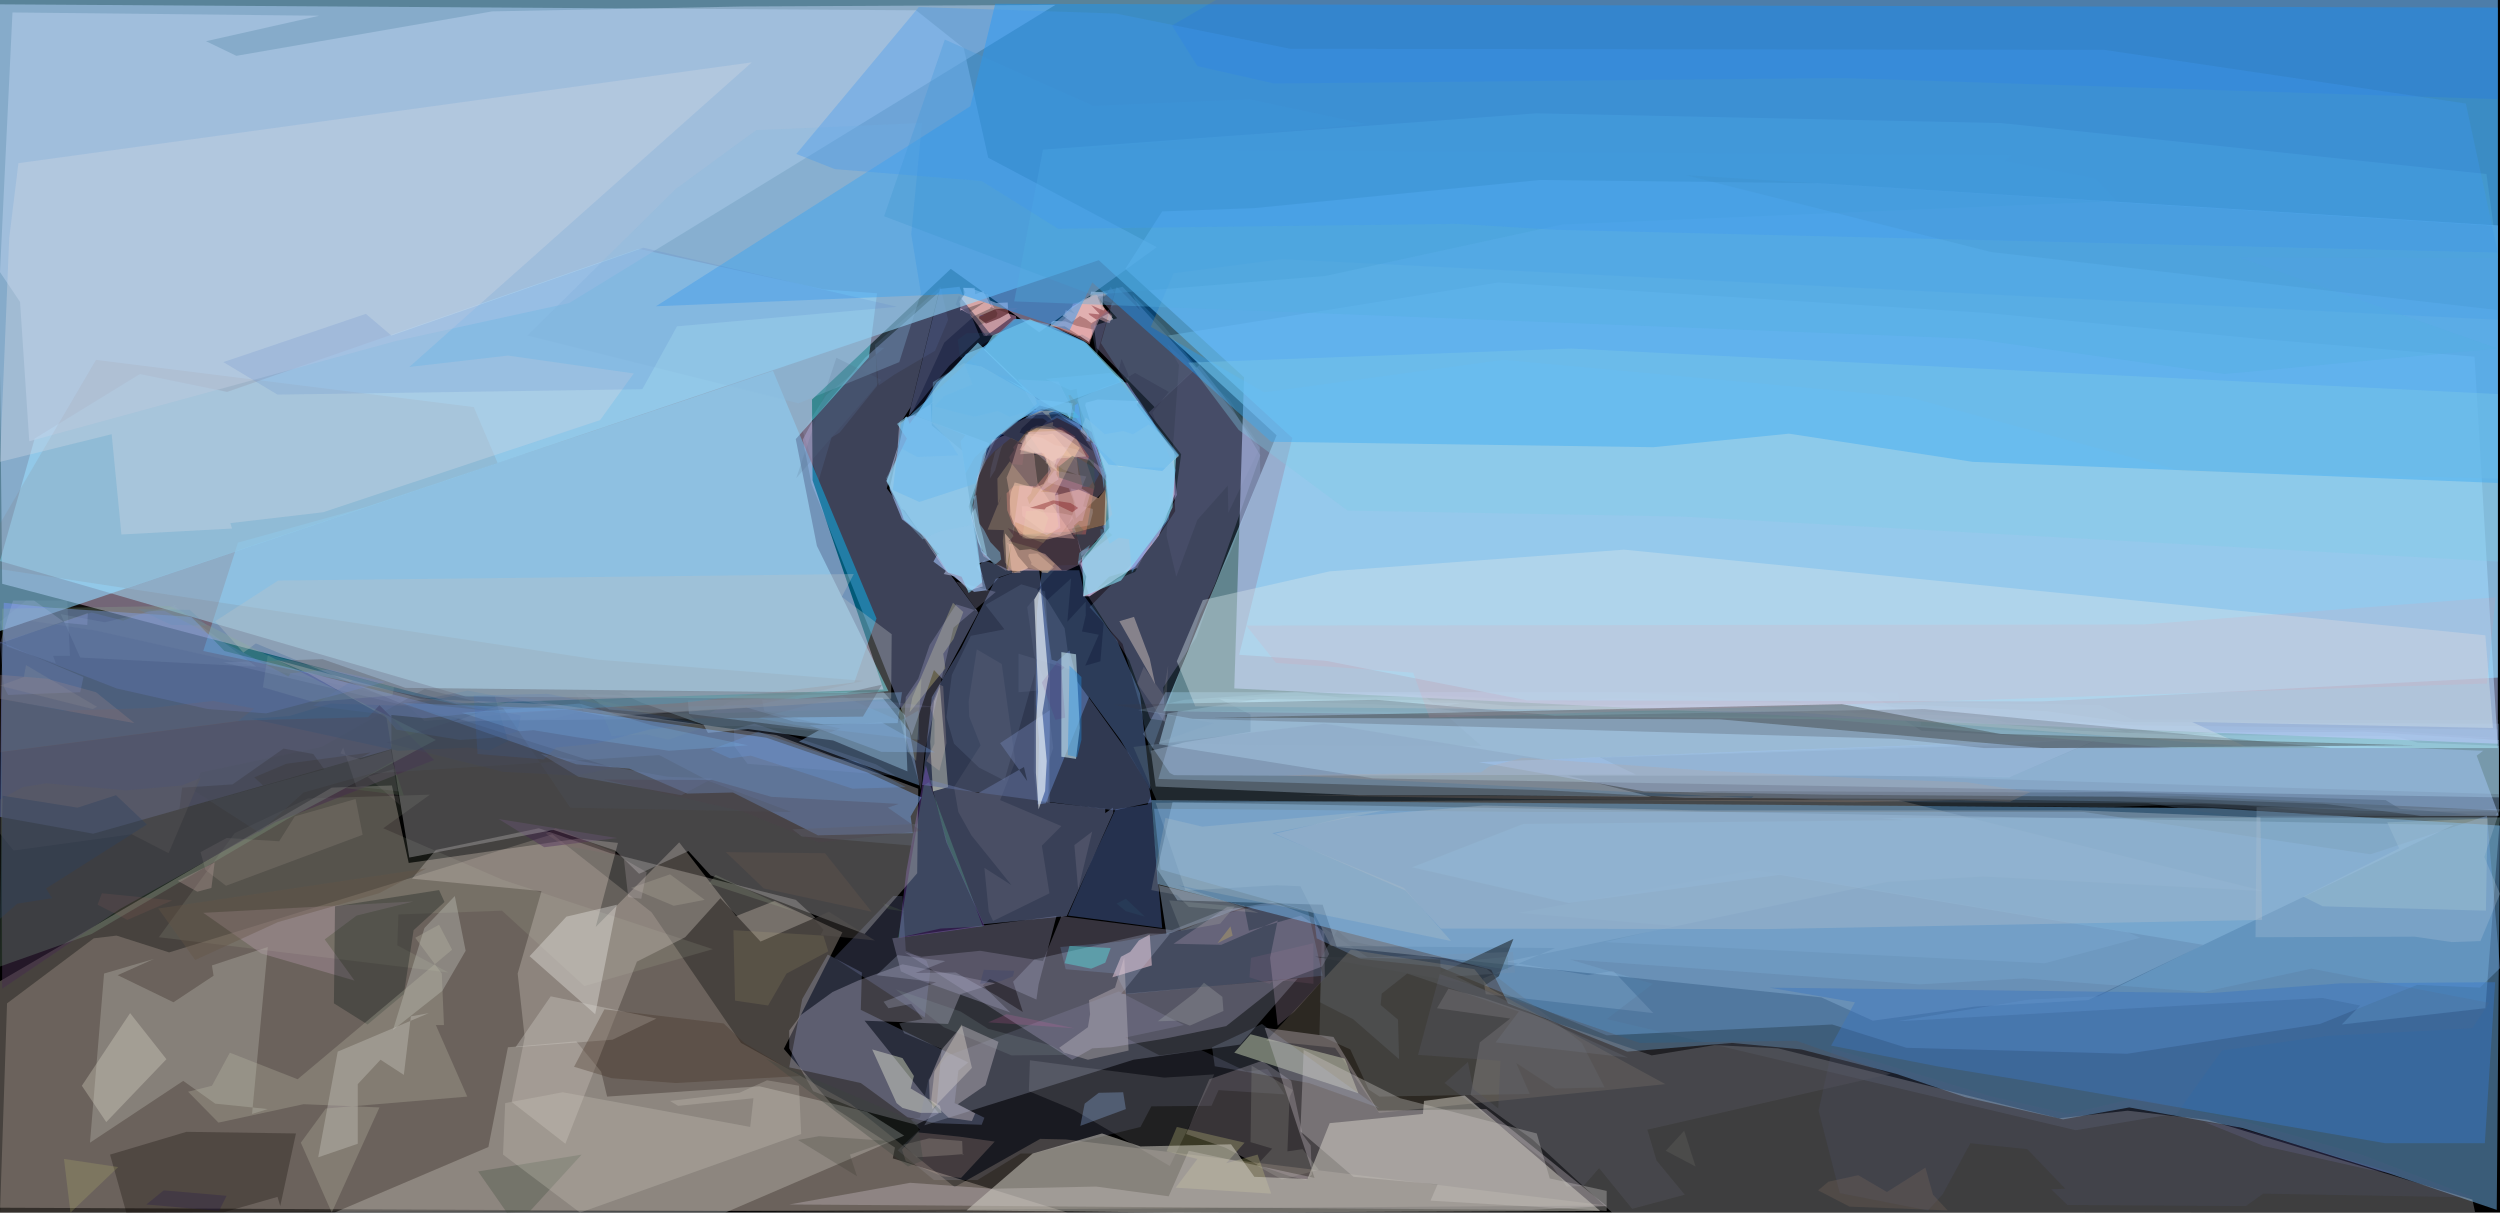 <?xml version="1.0" encoding="UTF-8" standalone="no"?>
<svg xmlns:svg="http://www.w3.org/2000/svg" xmlns="http://www.w3.org/2000/svg" width="4612" height="2237">
	<rect width = "4612" height="2237" fill="rgb(0%, 0%, 0%)"/>
	<g id="G0">
		<polygon points="1966,593 1986,601 2017,608 2009,631 1991,619 1964,602 1937,603 1940,594 1944,592" fill="rgb(100%, 96.672%, 100%)" fill-rule="evenodd" fill-opacity="0.6"/>
		<polygon points="1948,602 1933,604 1961,611 1985,621 2010,635 2012,628 2031,569 2029,550 2043,541 2018,539 2010,551 1979,561 1976,571 1983,579 1966,572 1964,580 1969,584" fill="rgb(100%, 62.741%, 66.398%)" fill-rule="evenodd" fill-opacity="0.421"/>
		<polygon points="1874,583 1875,588 1840,618 1815,620 1805,601 1838,585 1840,578 1828,557 1826,566" fill="rgb(88.131%, 63.01%, 82.392%)" fill-rule="evenodd" fill-opacity="0.482"/>
		<polygon points="2054,589 2047,592 2033,585 2013,596 2004,589 1992,583 1977,594 1960,582 1979,565 2011,547 2013,538 2035,539 2034,565" fill="rgb(100%, 93.992%, 95.982%)" fill-rule="evenodd" fill-opacity="0.589"/>
		<polygon points="1778,544 1770,556 1773,571 1789,580 1819,620 1865,586 1860,576 1859,558 1838,559 1826,554 1823,544 1792,532 1777,531" fill="rgb(99.837%, 78.239%, 78.499%)" fill-rule="evenodd" fill-opacity="0.6"/>
		<polygon points="2039,594 2047,596 2052,583 2040,572 2023,544 1998,552 1941,600 1989,620 1996,617 2012,626 2028,589" fill="rgb(100%, 72.348%, 70.127%)" fill-rule="evenodd" fill-opacity="0.502"/>
		<polygon points="2044,542 2036,548 2035,537" fill="rgb(100%, 99.963%, 77.947%)" fill-rule="evenodd" fill-opacity="0.382"/>
		<polygon points="2054,582 2045,578 2023,590 2010,581 2008,578 2029,580 2013,563 2036,573 2038,569" fill="rgb(46.444%, 9.974%, 13.201%)" fill-rule="evenodd" fill-opacity="0.428"/>
		<polygon points="1828,565 1827,569 1795,584 1789,576 1817,557 1771,573 1773,554 1781,540 1777,531 1798,531 1799,543 1814,537" fill="rgb(99.563%, 77.344%, 76.921%)" fill-rule="evenodd" fill-opacity="0.6"/>
		<polygon points="2025,549 2030,561 2042,545 2027,546" fill="rgb(21.218%, 6.831%, 7.061%)" fill-rule="evenodd" fill-opacity="0.243"/>
		<polygon points="1980,566 1979,558 1992,559 1995,556 1973,568" fill="rgb(85.557%, 21.685%, 84.069%)" fill-rule="evenodd" fill-opacity="0.14"/>
		<polygon points="1819,597 1844,587 1878,568 1837,570 1807,583 1806,587" fill="rgb(22.111%, 0%, 3.438%)" fill-rule="evenodd" fill-opacity="0.526"/>
		<polygon points="1817,582 1807,584 1808,581" fill="rgb(31.382%, 39.703%, 92.112%)" fill-rule="evenodd" fill-opacity="0.169"/>
	</g>
	<g id="G1">
		<polygon points="1527,1761 1590,1794 1588,1863 1786,1960 1768,1975 1761,2035 1816,2062 1811,2075 1725,2072 1674,2061 1588,1998 1456,1969 1480,1843" fill="rgb(56.482%, 61.697%, 81.717%)" fill-rule="evenodd" fill-opacity="0.288"/>
		<polygon points="1737,2053 1734,2040 1680,2008 1686,1985 1665,1952 1609,1936 1654,2035 1665,2044 1698,2053" fill="rgb(94.75%, 96.233%, 81.918%)" fill-rule="evenodd" fill-opacity="0.407"/>
		<polygon points="1774,1890 1724,1976 1718,2029 1720,2046 1793,1970" fill="rgb(89.978%, 85.745%, 71.109%)" fill-rule="evenodd" fill-opacity="0.422"/>
		<polygon points="2317,1672 2241,1690 2185,1715 2067,1737 1956,1747 1966,1788 2058,1796 2078,1834 2440,1800 2413,1680 2371,1668" fill="rgb(21.608%, 36.249%, 50.5%)" fill-rule="evenodd" fill-opacity="0.369"/>
		<polygon points="1595,1883 1749,1889 1772,1834 1836,1814 1665,1779 1583,1809 1536,1830 1478,1872 1456,1901 1456,1934 1500,2013 1581,2046 1690,2075 1732,2054" fill="rgb(88.086%, 84.779%, 94.336%)" fill-rule="evenodd" fill-opacity="0.286"/>
		<polygon points="2011,1871 2007,1895 1954,1933 1963,1942 2007,1955 2082,1938 2074,1766 2057,1822 2009,1845" fill="rgb(75.724%, 68.188%, 62.188%)" fill-rule="evenodd" fill-opacity="0.417"/>
		<polygon points="1906,2128 1883,2128 1803,2177 1723,2177 1656,2122 1697,2084 1680,2065 1697,2062 1713,1991 1747,1948 2064,1829 2184,1891 2076,1914 2139,1947 2216,1937 2300,1977 2338,1972 2370,2019 2248,2011 2235,2040 2124,2041 2104,2079" fill="rgb(54.784%, 56.013%, 72.097%)" fill-rule="evenodd" fill-opacity="0.184"/>
		<polygon points="2101,1735 2085,1756 2068,1765 2052,1803 2125,1781 2121,1724" fill="rgb(100%, 81.46%, 82.306%)" fill-rule="evenodd" fill-opacity="0.532"/>
		<polygon points="1539,1767 1706,1877 1716,1791 1709,1772 1671,1754 1665,1653 1648,1653" fill="rgb(55.196%, 57.274%, 79.17%)" fill-rule="evenodd" fill-opacity="0.233"/>
		<polygon points="2172,1883 2136,1884 2206,1830 2221,1813 2255,1839 2257,1865 2195,1892" fill="rgb(57.285%, 61.63%, 52.418%)" fill-rule="evenodd" fill-opacity="0.294"/>
		<polygon points="1823,1898 1772,1866 1652,1825 1741,1895 1866,1947 1970,1946 1940,1929" fill="rgb(51.355%, 59.132%, 56.059%)" fill-rule="evenodd" fill-opacity="0.182"/>
		<polygon points="2307,2107 2347,2119 2318,2150 2365,2176 2433,2158 2403,2120 2375,2124 2379,2024 2385,2011 2309,1966" fill="rgb(61.08%, 65.601%, 55.799%)" fill-rule="evenodd" fill-opacity="0.276"/>
		<polygon points="2149,1916 2050,1932 2015,1934 1978,1955 1669,1757 1700,1765 1808,1754 1924,1773 1958,1690 2162,1716 2250,1681 2347,1664 2424,1693 2452,1760 2439,1783 2367,1810 2262,1893" fill="rgb(83.6%, 77.737%, 93.887%)" fill-rule="evenodd" fill-opacity="0.252"/>
		<polygon points="1714,2100 1775,2105 1776,2131 1778,2129 1753,2131 1691,2135 1666,2112" fill="rgb(59.527%, 58.276%, 54.399%)" fill-rule="evenodd" fill-opacity="0.355"/>
		<polygon points="2423,1740 2308,1767 2305,1803 2342,1815 2352,1807 2423,1815" fill="rgb(82.899%, 50.147%, 65.502%)" fill-rule="evenodd" fill-opacity="0.1"/>
		<polygon points="1775,1892 1739,1934 1714,1993 1715,2029 1750,2062 1793,2068 1799,2054 1767,2037 1818,2002 1842,1922" fill="rgb(84.398%, 78.734%, 80.294%)" fill-rule="evenodd" fill-opacity="0.386"/>
		<polygon points="2322,2150 2260,2117 2188,2092 2231,1991 2328,1957 2382,1994 2403,2093 2418,2113 2420,2167 2409,2177 2380,2170" fill="rgb(49.594%, 46.166%, 48.396%)" fill-rule="evenodd" fill-opacity="0.446"/>
		<polygon points="1982,2048 1898,2013 1900,1956 1997,1969 2148,1988 2240,1982 2158,2151" fill="rgb(56.543%, 57.711%, 58.232%)" fill-rule="evenodd" fill-opacity="0.223"/>
		<polygon points="1949,1690 1800,1709 1646,1731 1662,1792 1702,1810 1864,1868 1813,1818 1826,1806 1912,1844 1916,1816" fill="rgb(52.497%, 52.038%, 62.807%)" fill-rule="evenodd" fill-opacity="0.434"/>
		<polygon points="1738,2170 1671,2142 1664,2121 1693,2089 1771,2097 1835,2106 1773,2173" fill="rgb(67.073%, 55.964%, 52.468%)" fill-rule="evenodd" fill-opacity="0.291"/>
		<polygon points="1887,1867 1869,1811 1908,1770 2118,1722 2158,1723 2068,1834 2394,1805 2288,1927 2091,1955 1705,2076 1728,2039 1737,1935 1668,1906 1659,1888 1702,1880 1681,1852 1639,1860 1630,1848 1727,1812 1617,1799 1656,1762 1744,1773 1689,1795 1763,1794 1839,1837" fill="rgb(75.895%, 79.08%, 89.653%)" fill-rule="evenodd" fill-opacity="0.24"/>
		<polygon points="2443,1719 2400,1689 2304,1717 2296,1676 2264,1673 2165,1741 2253,1743 2357,1698 2343,1767 2357,1892 2388,1866 2444,1804" fill="rgb(78.475%, 68.604%, 79.189%)" fill-rule="evenodd" fill-opacity="0.256"/>
		<polygon points="2072,2015 2077,2046 1993,2077 2001,2036 2027,2016" fill="rgb(58.894%, 73.185%, 95.513%)" fill-rule="evenodd" fill-opacity="0.3"/>
		<polygon points="1629,1666 1670,1682 1638,1677" fill="rgb(59.578%, 79.304%, 43.477%)" fill-rule="evenodd" fill-opacity="0.101"/>
		<polygon points="1815,1789 1808,1815 1846,1810 1869,1801 1871,1791" fill="rgb(13.429%, 20.265%, 42.683%)" fill-rule="evenodd" fill-opacity="0.197"/>
		<polygon points="2049,1749 1973,1745 1964,1777 2013,1787 2039,1776" fill="rgb(33.844%, 100%, 97.507%)" fill-rule="evenodd" fill-opacity="0.346"/>
		<polygon points="1823,1886 1982,1897 1857,1871" fill="rgb(98.122%, 38.357%, 71.663%)" fill-rule="evenodd" fill-opacity="0.154"/>
		<polygon points="2270,1709 2274,1726 2246,1740" fill="rgb(78.305%, 69.801%, 38.073%)" fill-rule="evenodd" fill-opacity="0.357"/>
	</g>
	<g id="G2">
		<polygon points="1756,1245 1791,1173 1853,1161 1818,1116 1884,1078 1928,1091 1937,1219 1937,1482 1913,1477 1907,1422 1909,1242 1853,1440 1806,1416 1760,1372 1746,1323" fill="rgb(35.444%, 40.189%, 45.724%)" fill-rule="evenodd" fill-opacity="0.319"/>
		<polygon points="1922,1560 1958,1524 1845,1476 1873,1405 1848,1225 1802,1198 1787,1294 1788,1322 1809,1375 1760,1452 1768,1498 1792,1541 1866,1633 1816,1601 1824,1682 1832,1699 1936,1648" fill="rgb(80.935%, 72.181%, 65.472%)" fill-rule="evenodd" fill-opacity="0.128"/>
		<polygon points="1721,1460 1749,1452 1734,1266 1723,1294 1716,1368" fill="rgb(100%, 97.314%, 72.484%)" fill-rule="evenodd" fill-opacity="0.6"/>
		<polygon points="1924,1437 1917,1378 1913,1274 1879,1277 1879,1206 1977,1236 1970,1203 1964,1159 1921,1089 1895,1120 1908,1210 1928,1258 1943,1380" fill="rgb(52.28%, 54.462%, 59.835%)" fill-rule="evenodd" fill-opacity="0.205"/>
		<polygon points="1714,1443 1704,1449 1657,1730 1735,1713 1813,1709" fill="rgb(26.173%, 80.894%, 43.053%)" fill-rule="evenodd" fill-opacity="0.282"/>
		<polygon points="1968,1690 2054,1499 2053,1490 2039,1500 2039,1492 1934,1480 1937,1310 1845,1371 1895,1441 1889,1415 1805,1463 1716,1439 1746,1554 1814,1705" fill="rgb(57.779%, 65.019%, 88.667%)" fill-rule="evenodd" fill-opacity="0.386"/>
		<polygon points="1916,1477 1701,1448 1719,1286 1773,1196 1837,1068 1890,1049 1917,1052 1940,1217 1950,1220 1973,1200 1987,1257 2082,1389 2120,1453 2125,1480 2056,1495" fill="rgb(35.723%, 42.374%, 60.212%)" fill-rule="evenodd" fill-opacity="0.529"/>
		<polygon points="2123,1458 2067,1365 2009,1286 1929,1482 1914,1484 1917,1365 1911,1300 1913,1128 1922,1052 1991,1052 2002,1102 2061,1182 2103,1279" fill="rgb(50.184%, 67.17%, 100%)" fill-rule="evenodd" fill-opacity="0.35"/>
		<polygon points="1843,1065 1870,1056 1846,1044 1816,1034 1802,1046 1813,1064 1820,1091" fill="rgb(62.12%, 73.511%, 100%)" fill-rule="evenodd" fill-opacity="0.323"/>
		<polygon points="1672,1607 1658,1730 1755,1717 1816,1708 1747,1555 1708,1412" fill="rgb(65.008%, 41.419%, 100%)" fill-rule="evenodd" fill-opacity="0.292"/>
		<polygon points="1908,1106 1915,1276 1911,1334 1911,1426 1916,1493 1928,1459 1931,1404 1923,1315 1934,1248 1920,1085" fill="rgb(97.567%, 100%, 100%)" fill-rule="evenodd" fill-opacity="0.6"/>
		<polygon points="2077,1658 2060,1667 2077,1681 2112,1691" fill="rgb(10.587%, 38.499%, 32.709%)" fill-rule="evenodd" fill-opacity="0.134"/>
		<polygon points="1746,1371 1733,1422 1709,1404 1724,1372 1724,1328 1716,1306 1733,1263 1740,1266" fill="rgb(96.263%, 82.749%, 76.248%)" fill-rule="evenodd" fill-opacity="0.191"/>
		<polygon points="2123,1469 2117,1484 2058,1493 2015,1585 1970,1689 2144,1712" fill="rgb(48.471%, 63.643%, 100%)" fill-rule="evenodd" fill-opacity="0.305"/>
		<polygon points="1992,1343 1985,1400 1958,1396 1958,1203 1985,1207" fill="rgb(81.911%, 95.46%, 98.795%)" fill-rule="evenodd" fill-opacity="0.568"/>
		<polygon points="2015,1534 1989,1641 1982,1559" fill="rgb(54.925%, 53.677%, 60.351%)" fill-rule="evenodd" fill-opacity="0.238"/>
		<polygon points="1958,1237 1964,1231 1950,1222 1922,1259 1947,1328 1965,1324" fill="rgb(37.996%, 0%, 37.882%)" fill-rule="evenodd" fill-opacity="0.102"/>
		<polygon points="1995,1365 1987,1397 1970,1393 1973,1228 1995,1249" fill="rgb(12.432%, 56.661%, 89.911%)" fill-rule="evenodd" fill-opacity="0.397"/>
		<polygon points="2010,1103 2036,1150 2030,1220 2002,1228 2027,1171 1996,1165 2003,1135 2003,1110 1969,1147 1976,1067 1932,1107 1913,1088 1953,1043 2000,1042" fill="rgb(3.552%, 6.379%, 18.396%)" fill-rule="evenodd" fill-opacity="0.328"/>
	</g>
	<g id="G3">
		<polygon points="3237,1605 2802,1684 3088,1708 2961,1738 3772,1777 3948,1730 3923,1719" fill="rgb(53.725%, 57.234%, 67.516%)" fill-rule="evenodd" fill-opacity="0.233"/>
		<polygon points="2355,1633 2399,1635 2455,1745 2869,1749 2736,1805 2741,1834 3050,1869 2976,1791 2929,1799 2779,1774 3481,1627 3659,1617 4177,1644 3502,1476 2845,1476 2132,1481 2187,1643" fill="rgb(54.359%, 47.632%, 40.857%)" fill-rule="evenodd" fill-opacity="0.441"/>
		<polygon points="4612,1508 3471,1509 3512,1513 2810,1520 2605,1600 2894,1666 3283,1614 4064,1743 3871,1838 3743,1844 3500,1884 4284,1841 4354,1855 4320,1890 4585,1860" fill="rgb(48.013%, 65.612%, 68.712%)" fill-rule="evenodd" fill-opacity="0.459"/>
		<polygon points="4575,1822 4459,1817 4280,1889 3924,1944 3517,1933 3380,1890 2964,1910 2656,1784 2510,1769 2429,1731 2423,1684 2141,1604 2129,1492 2837,1498 3844,1498 4373,1576 4588,1505 4612,1786" fill="rgb(42.562%, 58.503%, 81.469%)" fill-rule="evenodd" fill-opacity="0.404"/>
		<polygon points="4589,1510 4404,1517 4426,1565 4249,1654 4285,1672 4586,1680" fill="rgb(88.984%, 89.561%, 72.974%)" fill-rule="evenodd" fill-opacity="0.304"/>
		<polygon points="3643,1857 3455,1883 3360,1840 2466,1747 2440,1669 2172,1661 2135,1604 2163,1480 4526,1522 3852,1845" fill="rgb(64.879%, 72.62%, 79.498%)" fill-rule="evenodd" fill-opacity="0.442"/>
		<polygon points="3498,1981 3625,2024 3806,2065 3928,2043 4137,2081 4405,2164 4606,2232 4612,1523 4082,1491 2124,1476 2136,1631 2751,1789 2782,1851 3002,1940 3195,1924 3323,1936" fill="rgb(48.576%, 76.611%, 100%)" fill-rule="evenodd" fill-opacity="0.47"/>
		<polygon points="4455,1728 4523,1738 4576,1736 4612,1649 4583,1581 4612,1493 4163,1489 4161,1729" fill="rgb(67.108%, 75.423%, 84.923%)" fill-rule="evenodd" fill-opacity="0.307"/>
		<polygon points="2765,1801 2736,1820 2426,1765 2657,1770 2658,1795 2792,1732" fill="rgb(4.256%, 5.115%, 4.821%)" fill-rule="evenodd" fill-opacity="0.496"/>
		<polygon points="2218,1525 2150,1509 2124,1642 2171,1651 2193,1673 2322,1684 2173,1633 2677,1736 2590,1638 2347,1537 2558,1494" fill="rgb(89.527%, 88.129%, 81.029%)" fill-rule="evenodd" fill-opacity="0.168"/>
		<polygon points="4173,1697 3258,1714 2658,1713 2593,1643 2352,1538 2485,1507 2737,1486 3132,1495 3836,1495 4170,1508" fill="rgb(68.494%, 74.337%, 79.912%)" fill-rule="evenodd" fill-opacity="0.399"/>
		<polygon points="4078,1832 4318,1814 4603,1812 4584,2109 4400,2109 3720,1991 3573,1967 3378,1929 3422,1849 3264,1822" fill="rgb(21.105%, 46.926%, 80.201%)" fill-rule="evenodd" fill-opacity="0.447"/>
		<polygon points="4264,1787 4065,1830 3733,1805 3541,1816 2896,1770 3049,1815 2964,1880 3829,2085 4016,2054 4099,1938 4294,1911 4561,1897 4592,1850" fill="rgb(31.823%, 40.529%, 54.102%)" fill-rule="evenodd" fill-opacity="0.187"/>
		<polygon points="4067,2070 4176,2114 4372,2158 4427,2167 4121,2078" fill="rgb(42.324%, 40.486%, 78.555%)" fill-rule="evenodd" fill-opacity="0.181"/>
	</g>
	<g id="G4">
		<polygon points="2730,1923 2786,1879 2651,1860 2672,1824 2737,1841 3047,1947 3163,1928 3280,1934 3798,2063 3925,2049 4073,2066 4561,2213 4566,2236 2974,2237 2827,2102 2713,2020" fill="rgb(80.11%, 80.109%, 81.829%)" fill-rule="evenodd" fill-opacity="0.305"/>
		<polygon points="2869,2008 2797,1961 2822,2018 2545,2023 2525,2010 2491,1936 2434,1910 2438,1765 2467,1716 2490,1736 2742,1787 2918,1924 2960,2006" fill="rgb(40.063%, 45.574%, 50.076%)" fill-rule="evenodd" fill-opacity="0.29"/>
		<polygon points="2782,1789 2782,1765 2689,1774" fill="rgb(31.722%, 48.933%, 50.686%)" fill-rule="evenodd" fill-opacity="0.199"/>
		<polygon points="3355,2049 3394,2201 3557,2233 3584,2203 3635,2109 3740,2120 3810,2193 3784,2194 3814,2223 4143,2225 4175,2202 4563,2209 4359,2131 4138,2068 3937,2026 3816,2055 3675,2023 3380,1934" fill="rgb(34.643%, 36.624%, 51.478%)" fill-rule="evenodd" fill-opacity="0.169"/>
		<polygon points="2720,1788 2749,1824 3072,2000 2544,2053 2463,1933 2336,1920 2492,1752" fill="rgb(65.541%, 59.836%, 50.828%)" fill-rule="evenodd" fill-opacity="0.267"/>
		<polygon points="2278,1672 2157,1661 2179,1717 2251,1704" fill="rgb(88.7%, 90.731%, 77.498%)" fill-rule="evenodd" fill-opacity="0.148"/>
		<polygon points="3073,2123 3128,2152 3107,2086" fill="rgb(76.064%, 77.169%, 66.999%)" fill-rule="evenodd" fill-opacity="0.1"/>
		<polygon points="3314,1920 3025,1924 2656,1797 2616,1946 2768,1957 2764,2045 2718,2009 2708,1959 2665,1998 2864,2152 2890,2189 2921,2188 2950,2155 3011,2230 3108,2204 3056,2141 3039,2084 3488,1981" fill="rgb(33.034%, 32.78%, 36.502%)" fill-rule="evenodd" fill-opacity="0.396"/>
		<polygon points="2435,1849 2496,1880 2581,1954 2579,1881 2547,1854 2549,1833 2596,1796 2802,1866 2759,1923 3003,1951 2840,1877 2686,1801 2795,1794 2791,1756 2523,1766 2439,1710" fill="rgb(51.484%, 56.689%, 63.292%)" fill-rule="evenodd" fill-opacity="0.164"/>
		<polygon points="2299,1672 2152,1724 2138,1633" fill="rgb(62.77%, 72.155%, 85.156%)" fill-rule="evenodd" fill-opacity="0.407"/>
		<polygon points="3593,2233 3566,2204 3552,2154 3481,2199 3428,2168 3373,2180 3354,2196 3412,2226" fill="rgb(61.066%, 49.294%, 41.108%)" fill-rule="evenodd" fill-opacity="0.197"/>
	</g>
	<g id="G5">
		<polygon points="617,2237 901,2116 937,1932 1063,1921 1109,1977 1120,2023 1401,2004 1599,2051 1668,2095 1338,2237" fill="rgb(63.616%, 65.784%, 65.597%)" fill-rule="evenodd" fill-opacity="0.451"/>
		<polygon points="13,1851 173,1731 215,1726 312,1757 1019,1539 1202,1683 1367,1924 1569,2036 1761,2190 1919,2101 1966,2102 2964,2224 1528,2233 0,2237" fill="rgb(64.828%, 58.433%, 53.986%)" fill-rule="evenodd" fill-opacity="0.317"/>
		<polygon points="482,1759 654,1809 599,1733 658,1689 763,1663 375,1684" fill="rgb(67.836%, 52.675%, 68.871%)" fill-rule="evenodd" fill-opacity="0.323"/>
		<polygon points="2277,1942 2307,1908 2481,1953 2506,2017" fill="rgb(78.588%, 83.551%, 65.355%)" fill-rule="evenodd" fill-opacity="0.493"/>
		<polygon points="1078,1819 1315,1751 927,1623 707,1528 793,1466 568,1473 433,1537 293,1729 827,1794 733,1744 735,1687 926,1680" fill="rgb(78.061%, 82.902%, 69.777%)" fill-rule="evenodd" fill-opacity="0.114"/>
		<polygon points="968,1914 955,1796 999,1644 760,1621 804,1568 994,1528 1126,1574 1468,1660 1504,1693 1403,1737 1329,1657 1264,1729 1175,1774 1043,2110 944,2033" fill="rgb(74.098%, 72.256%, 69.807%)" fill-rule="evenodd" fill-opacity="0.362"/>
		<polygon points="2497,2171 2652,2185 2639,2215 2964,2234 2964,2197 2859,2174 2835,2091 2583,2026 2405,1937 2399,2087" fill="rgb(80.46%, 79.354%, 77.479%)" fill-rule="evenodd" fill-opacity="0.353"/>
		<polygon points="166,2108 338,1994 397,2036 494,2046 465,2055 494,1747 391,1781 394,1800 320,1849 217,1799 284,1769 192,1796" fill="rgb(61.585%, 62.746%, 60.88%)" fill-rule="evenodd" fill-opacity="0.381"/>
		<polygon points="1651,2117 1542,2046 1446,1935 1554,1720 1429,1662 1358,1690 1253,1554 1099,1710 1140,1555 1067,1547 754,1592 723,1449 612,1453 0,1810 0,2228 1969,2237 1647,2137" fill="rgb(90.463%, 84.412%, 78.233%)" fill-rule="evenodd" fill-opacity="0.31"/>
		<polygon points="783,1712 839,1653 859,1754 816,1828 725,1900" fill="rgb(85.535%, 88.145%, 86.224%)" fill-rule="evenodd" fill-opacity="0.285"/>
		<polygon points="233,2237 414,2236 512,2208 517,2225 546,2091 344,2088 203,2130" fill="rgb(4.741%, 2.246%, 0%)" fill-rule="evenodd" fill-opacity="0.278"/>
		<polygon points="1138,1669 1045,1691 977,1764 1098,1871" fill="rgb(100%, 100%, 98.586%)" fill-rule="evenodd" fill-opacity="0.311"/>
		<polygon points="810,1642 820,1664 763,1716 745,1834 678,1890 616,1851 618,1672" fill="rgb(4.909%, 9.671%, 7.411%)" fill-rule="evenodd" fill-opacity="0.318"/>
		<polygon points="1679,2182 1831,2193 2022,2189 2156,2207 2193,2123 2425,2173 2333,1896 2460,1913 2542,2049 2742,2046 2964,2225 2825,2232 1456,2222" fill="rgb(81.146%, 76.379%, 79.944%)" fill-rule="evenodd" fill-opacity="0.349"/>
		<polygon points="623,1940 791,1869 758,1875 745,1983 702,1955 660,2000 660,2110 587,2135" fill="rgb(91.552%, 89.447%, 89.666%)" fill-rule="evenodd" fill-opacity="0.294"/>
		<polygon points="240,1869 307,1954 196,2070 151,2003" fill="rgb(91.513%, 89.928%, 83.945%)" fill-rule="evenodd" fill-opacity="0.292"/>
		<polygon points="1211,1879 1016,1838 951,1932 1130,1918" fill="rgb(83.969%, 83.833%, 80.631%)" fill-rule="evenodd" fill-opacity="0.326"/>
		<polygon points="292,1676 360,1771 513,1701 699,1648 787,1602" fill="rgb(40.119%, 33.996%, 27.006%)" fill-rule="evenodd" fill-opacity="0.379"/>
		<polygon points="1004,1563 920,1511 1138,1546" fill="rgb(26.054%, 10.792%, 33.27%)" fill-rule="evenodd" fill-opacity="0.369"/>
		<polygon points="2345,2202 2169,2191 2209,2138 2152,2124 2171,2079 2296,2108 2262,2146 2320,2130" fill="rgb(81.895%, 80.984%, 52.968%)" fill-rule="evenodd" fill-opacity="0.277"/>
		<polygon points="1059,1968 1128,1989 1246,1998 1476,1985 1373,1924 1335,1888 1115,1862" fill="rgb(23.042%, 14.956%, 10.229%)" fill-rule="evenodd" fill-opacity="0.289"/>
		<polygon points="1413,1953 1675,2152 1703,2141 1693,2071" fill="rgb(23.305%, 26.421%, 24.551%)" fill-rule="evenodd" fill-opacity="0.33"/>
		<polygon points="2236,1932 2328,1889 2544,2044 2415,1998 2241,1967" fill="rgb(71.692%, 79.297%, 93.688%)" fill-rule="evenodd" fill-opacity="0.177"/>
		<polygon points="544,1506 515,1552 418,1546 370,1572 379,1605 417,1634 669,1540 656,1474" fill="rgb(63.324%, 58.119%, 54.269%)" fill-rule="evenodd" fill-opacity="0.232"/>
		<polygon points="218,2153 118,2138 130,2237" fill="rgb(73.966%, 72.865%, 44.332%)" fill-rule="evenodd" fill-opacity="0.227"/>
		<polygon points="1073,2130 882,2161 935,2237 978,2234" fill="rgb(23.606%, 28.826%, 22.009%)" fill-rule="evenodd" fill-opacity="0.302"/>
		<polygon points="1478,2092 1474,2003 1415,1993 1364,2016 1236,2031 1251,2040 1390,2026 1384,2079 1038,2015 932,2035 928,2130 1070,2237" fill="rgb(83.985%, 82.711%, 77.641%)" fill-rule="evenodd" fill-opacity="0.243"/>
		<polygon points="1300,1660 1236,1613 1164,1638 1243,1671" fill="rgb(77.572%, 76.236%, 68.712%)" fill-rule="evenodd" fill-opacity="0.218"/>
		<polygon points="1581,2170 1472,2103 1511,2096 1641,2105 1568,2130" fill="rgb(14.212%, 15.895%, 11.509%)" fill-rule="evenodd" fill-opacity="0.182"/>
		<polygon points="1353,1716 1519,1726 1528,1755 1451,1796 1417,1855 1356,1846" fill="rgb(95.059%, 86.124%, 55.205%)" fill-rule="evenodd" fill-opacity="0.1"/>
		<polygon points="391,2003 424,1942 549,1991 834,1752 810,1706 766,1730 815,1796 819,1891 804,1891 862,2023 601,2045 555,2108 612,2237 700,2043 560,2037 403,2071 347,2014" fill="rgb(76.653%, 75.419%, 67.467%)" fill-rule="evenodd" fill-opacity="0.275"/>
		<polygon points="1905,2128 2033,2091 2104,2115 2271,2111 2314,2171 2412,2175 2453,2072 2625,2055 2627,2031 2702,2021 2952,2234 2169,2237 1783,2233" fill="rgb(82.139%, 80.427%, 76.642%)" fill-rule="evenodd" fill-opacity="0.532"/>
		<polygon points="302,2196 270,2222 404,2234 418,2206" fill="rgb(15.061%, 9.581%, 29.15%)" fill-rule="evenodd" fill-opacity="0.282"/>
	</g>
	<g id="G6">
		<polygon points="2061,587 2018,601 2023,642 2130,751 2207,679 2071,529 2020,541" fill="rgb(65.028%, 61.326%, 81.862%)" fill-rule="evenodd" fill-opacity="0.333"/>
		<polygon points="2214,1134 2122,1392 2104,1304 2071,1188 2010,1120 2137,990 2168,943 2164,838 2031,633 2060,529 2103,572 2089,543 2147,602 2282,768 2324,826 2325,876 2269,1021" fill="rgb(49.13%, 71.012%, 90.762%)" fill-rule="evenodd" fill-opacity="0.211"/>
		<polygon points="2057,561 2035,554 2049,529 2056,540 2023,657 2012,600" fill="rgb(39.118%, 45.308%, 64.33%)" fill-rule="evenodd" fill-opacity="0.266"/>
		<polygon points="2094,1055 2041,1076 2005,1096 2083,1218 2122,1326 2150,1330 2146,1268 2207,1176 2325,840 2270,747 2202,660 2216,670 2119,761 2179,838 2167,924" fill="rgb(72.771%, 69.069%, 94.065%)" fill-rule="evenodd" fill-opacity="0.229"/>
		<polygon points="1758,1112 1777,1129 1759,1179 1740,1206 1744,1233 1678,1314 1683,1287" fill="rgb(92.356%, 86.711%, 39.935%)" fill-rule="evenodd" fill-opacity="0.323"/>
		<polygon points="1497,892 1682,1357 1723,1236 1739,1253 1805,1130 1636,901 1659,818 1660,782 1680,751 1732,539 1596,660 1501,773 1481,811" fill="rgb(68.382%, 73.865%, 98.08%)" fill-rule="evenodd" fill-opacity="0.351"/>
		<polygon points="2121,1215 2092,1138 2065,1146 2131,1262" fill="rgb(93.553%, 85.882%, 81.709%)" fill-rule="evenodd" fill-opacity="0.406"/>
		<polygon points="2150,1335 2098,1261 2110,1230 2146,1282 2155,1227" fill="rgb(77.669%, 73.713%, 73.599%)" fill-rule="evenodd" fill-opacity="0.158"/>
		<polygon points="1751,675 1808,622 1770,529 1734,533 1676,768" fill="rgb(60.01%, 66.415%, 96.435%)" fill-rule="evenodd" fill-opacity="0.378"/>
		<polygon points="1690,1404 1675,1387 1657,1314 1700,1252" fill="rgb(75.038%, 76.727%, 53.76%)" fill-rule="evenodd" fill-opacity="0.265"/>
		<polygon points="2170,1064 2209,959 2265,896 2266,946 2325,824 2268,737 2153,635 2175,673 2152,988" fill="rgb(52.998%, 54.767%, 73.766%)" fill-rule="evenodd" fill-opacity="0.105"/>
		<polygon points="1706,1385 1759,1158 1837,1092 1764,1073 1803,1127 1764,1115 1715,1190 1694,1252 1671,1286 1667,1348 1699,1457" fill="rgb(76.061%, 76.285%, 94.454%)" fill-rule="evenodd" fill-opacity="0.238"/>
		<polygon points="1771,660 1767,627 1783,615 1851,613" fill="rgb(17.927%, 38.427%, 50.303%)" fill-rule="evenodd" fill-opacity="0.294"/>
		<polygon points="1650,691 1621,711 1614,636 1735,529 1749,590 1725,647" fill="rgb(41.215%, 52.184%, 76.906%)" fill-rule="evenodd" fill-opacity="0.138"/>
		<polygon points="1549,798 1534,807 1510,887 1481,796 1524,729 1631,642 1615,640 1618,712" fill="rgb(37.394%, 48.249%, 67.41%)" fill-rule="evenodd" fill-opacity="0.195"/>
		<polygon points="2089,732 2081,690 2069,662 2057,710 2094,688 2156,723 2126,761 2147,818" fill="rgb(12.428%, 11.326%, 23.069%)" fill-rule="evenodd" fill-opacity="0.21"/>
		<polygon points="1835,626 1769,545 1763,562 1795,585 1742,632 1679,769 1781,658" fill="rgb(7.391%, 10.822%, 23.324%)" fill-rule="evenodd" fill-opacity="0.463"/>
	</g>
	<g id="G7">
		<polygon points="2137,1437 2754,1455 2855,1458 3109,1472 3622,1474 4060,1481 4361,1496 4610,1497 4610,1335 3920,1332 3777,1312 3295,1289 3389,1315 2173,1312" fill="rgb(48.897%, 64.28%, 81.969%)" fill-rule="evenodd" fill-opacity="0.456"/>
		<polygon points="2138,1373 2154,1316 2326,1289 2674,1292 2794,1303 3141,1299 3403,1314 3839,1348 4024,1356 4091,1351 4360,1350 4610,1365 4610,1471 2533,1436" fill="rgb(71.666%, 90.618%, 97.208%)" fill-rule="evenodd" fill-opacity="0.501"/>
		<polygon points="2134,1478 2091,1378 2443,1335 2850,1401 3707,1374 3881,1360 3709,1433 3565,1434 4610,1465 4610,1503 4288,1500 4144,1486 4050,1483 3892,1489" fill="rgb(32.392%, 41.054%, 46.81%)" fill-rule="evenodd" fill-opacity="0.389"/>
		<polygon points="3441,1277 3544,1333 3543,1339 3951,1361 2951,1397 3018,1429 2363,1431 2166,1430 2158,1426 2109,1354 2150,1277" fill="rgb(65.415%, 77.722%, 96.409%)" fill-rule="evenodd" fill-opacity="0.334"/>
		<polygon points="3000,1277 3502,1277 3504,1295 3873,1300 3935,1327 4610,1328 4608,1346 3932,1338" fill="rgb(9.12%, 12.726%, 12.124%)" fill-rule="evenodd" fill-opacity="0.6"/>
		<polygon points="1078,1280 1225,1286 1592,1280 1664,1277 1656,1334 1520,1336 1464,1331 1377,1305 1202,1315 1124,1309" fill="rgb(46.178%, 63.608%, 81.454%)" fill-rule="evenodd" fill-opacity="0.426"/>
		<polygon points="4243,1357 4015,1356 4153,1350 4311,1348 4610,1364 4610,1376 4460,1370 4418,1358" fill="rgb(7.053%, 7.615%, 18.559%)" fill-rule="evenodd" fill-opacity="0.258"/>
		<polygon points="1627,1333 1493,1338 1626,1387 1725,1388" fill="rgb(47.417%, 65.649%, 93.942%)" fill-rule="evenodd" fill-opacity="0.293"/>
		<polygon points="3446,1431 2892,1431 3047,1470 2744,1467 2507,1467 2132,1451 2123,1385 2187,1369 2307,1350 2307,1318 2249,1289 2624,1303 2727,1319 3505,1324 3545,1348 3740,1358 3928,1363 3865,1366 3707,1434" fill="rgb(79.622%, 89.346%, 100%)" fill-rule="evenodd" fill-opacity="0.294"/>
		<polygon points="2735,1308 2670,1302 2694,1297 2223,1288 2565,1280 2904,1295 2968,1288 3437,1300 3564,1311" fill="rgb(32.837%, 39.119%, 43.951%)" fill-rule="evenodd" fill-opacity="0.563"/>
		<polygon points="1678,1349 1628,1287 1408,1289 1269,1292 1271,1317 1511,1347 1474,1368 1696,1449" fill="rgb(56.414%, 73.678%, 95.473%)" fill-rule="evenodd" fill-opacity="0.398"/>
		<polygon points="3373,1466 3913,1470 4288,1483 4466,1505 4610,1505 4569,1394 4581,1385 4366,1377 4456,1375 3874,1363 3223,1386 2728,1406 3033,1460" fill="rgb(63.914%, 77.732%, 95.506%)" fill-rule="evenodd" fill-opacity="0.499"/>
		<polygon points="4610,1495 4603,1505 4282,1505 4208,1497 3785,1470 4036,1469" fill="rgb(29.011%, 31.019%, 33.162%)" fill-rule="evenodd" fill-opacity="0.342"/>
		<polygon points="1183,1296 1298,1337 1306,1352 1380,1345 1537,1366 1674,1423 1670,1320 1630,1277 1142,1277" fill="rgb(68.668%, 86.936%, 100%)" fill-rule="evenodd" fill-opacity="0.375"/>
		<polygon points="3659,1323 3427,1313 3361,1304 3286,1306 3856,1349 4057,1350 4125,1352 4000,1356 3938,1352 3875,1341 3702,1333" fill="rgb(59.674%, 69.829%, 83.546%)" fill-rule="evenodd" fill-opacity="0.304"/>
		<polygon points="2733,1376 2324,1375 2136,1370 2239,1334 2100,1310 2185,1291 2391,1277 2475,1287 2629,1285" fill="rgb(57.567%, 69.172%, 78.271%)" fill-rule="evenodd" fill-opacity="0.27"/>
		<polygon points="3963,1482 3557,1480 3342,1475 3121,1459 3785,1462 3905,1461 4401,1476 4427,1492 4554,1502 4499,1505 4112,1505" fill="rgb(27.808%, 36.581%, 45.604%)" fill-rule="evenodd" fill-opacity="0.392"/>
		<polygon points="1382,1339 1531,1351 1550,1344 1410,1312 1406,1291 1673,1277 1224,1280 1105,1297 1062,1277 1077,1312 1312,1340" fill="rgb(38.381%, 45.267%, 54.976%)" fill-rule="evenodd" fill-opacity="0.225"/>
		<polygon points="1482,1340 1696,1365 1694,1311 1660,1330 1554,1284 1399,1325" fill="rgb(51.018%, 77.75%, 100%)" fill-rule="evenodd" fill-opacity="0.134"/>
		<polygon points="3708,1479 3608,1476 3420,1480 2801,1474 2398,1467 3235,1469 3231,1472 2365,1430 2732,1425 2747,1414 2809,1398 3152,1422 3484,1438 3628,1443 3746,1461" fill="rgb(77.631%, 62.288%, 55.194%)" fill-rule="evenodd" fill-opacity="0.19"/>
		<polygon points="3731,1328 3429,1322 3413,1312 3558,1306 3661,1310 3709,1328" fill="rgb(74.966%, 34.392%, 34.358%)" fill-rule="evenodd" fill-opacity="0.123"/>
		<polygon points="4382,1347 4101,1347 3973,1365 4425,1363 4610,1362" fill="rgb(42.135%, 49.714%, 59.749%)" fill-rule="evenodd" fill-opacity="0.314"/>
		<polygon points="1404,1289 1346,1295 1309,1316 1725,1304 1634,1294 1415,1292" fill="rgb(64.009%, 67.46%, 89.307%)" fill-rule="evenodd" fill-opacity="0.11"/>
	</g>
	<g id="G8">
		<polygon points="3367,1327 2146,1312 2355,803 2155,619 2764,521 3662,577 4168,625 4565,658 4608,1380 4007,1380" fill="rgb(66.041%, 89.503%, 96.301%)" fill-rule="evenodd" fill-opacity="0.577"/>
		<polygon points="2365,478 2165,504 2123,603 2332,724 2773,664 3522,733 4025,869 4608,883 4608,590" fill="rgb(69.491%, 40.319%, 0%)" fill-rule="evenodd" fill-opacity="0.446"/>
		<polygon points="375,1201 439,1001 673,936 1426,684 1617,1141 1576,1259 1255,1297 920,1316" fill="rgb(1.746%, 74.08%, 99.041%)" fill-rule="evenodd" fill-opacity="0.475"/>
		<polygon points="258,690 419,723 1178,459 1520,534 1618,541 1603,659 1468,810 1507,1007 1639,1275 1472,1289 859,1285 0,1035 64,809" fill="rgb(37.821%, 94.015%, 100%)" fill-rule="evenodd" fill-opacity="0.569"/>
		<polygon points="4608,416 3353,338 2841,332 2313,384 2144,390 2076,496 2295,696 2277,1270 3397,1325 4608,1372" fill="rgb(73.681%, 79.666%, 98.511%)" fill-rule="evenodd" fill-opacity="0.591"/>
		<polygon points="1778,89 1823,291 2134,456 1917,613 1754,496 1498,737 1499,886 1630,1272 842,1298 4,1077 0,687 0,8 1690,19" fill="rgb(92.961%, 82.803%, 100%)" fill-rule="evenodd" fill-opacity="0.478"/>
		<polygon points="730,629 1050,559 1947,9 1370,12 908,21 436,103 380,76 589,29 23,23 0,502 37,557 54,814" fill="rgb(91.11%, 73.091%, 81.457%)" fill-rule="evenodd" fill-opacity="0.54"/>
		<polygon points="2817,1292 2446,1219 2286,1208 2384,808 2027,480 0,1164 0,0 4608,0 4608,1250 3766,1294" fill="rgb(58.096%, 85.736%, 100%)" fill-rule="evenodd" fill-opacity="0.6"/>
		<polygon points="1973,610 1769,542 1210,565 1790,196 1836,7 4608,14 4608,891 3639,852 3300,800 3050,825 2345,815 2015,521" fill="rgb(8.92%, 59.624%, 99.365%)" fill-rule="evenodd" fill-opacity="0.434"/>
		<polygon points="4585,1172 4599,1343 4044,1332 4142,1377 3300,1313 2205,1303 2171,1220 2219,1107 2453,1054 2996,1014" fill="rgb(83.933%, 90.168%, 92.127%)" fill-rule="evenodd" fill-opacity="0.392"/>
		<polygon points="4608,0 4608,183 3399,144 2350,154 2209,122 2162,47 2243,0" fill="rgb(5.852%, 39.097%, 100%)" fill-rule="evenodd" fill-opacity="0.159"/>
		<polygon points="2898,643 4608,727 4608,1036 3104,953 2486,942 2285,793 2192,669" fill="rgb(49.972%, 79.366%, 89.658%)" fill-rule="evenodd" fill-opacity="0.35"/>
		<polygon points="3498,1363 3660,1380 4299,1380 3548,1308 2868,1320 2539,1291 2054,1300 2200,1326" fill="rgb(22.561%, 22.638%, 26.555%)" fill-rule="evenodd" fill-opacity="0.229"/>
		<polygon points="1681,432 1701,227 1395,240 1246,349 973,619 1473,744 1659,668 1699,541" fill="rgb(53.115%, 72.7%, 87.078%)" fill-rule="evenodd" fill-opacity="0.302"/>
		<polygon points="3398,1299 3690,1354 4457,1375 3768,1380 3172,1327 2237,1324" fill="rgb(26.334%, 28.878%, 29.309%)" fill-rule="evenodd" fill-opacity="0.462"/>
		<polygon points="0,966 177,664 874,751 918,854 55,1145 176,1163 735,1288 783,1330 1055,1309 1400,1300 1593,1256 1103,1217 0,1050" fill="rgb(50.025%, 43.718%, 39.917%)" fill-rule="evenodd" fill-opacity="0.134"/>
		<polygon points="1645,1170 1553,1101 1575,1059 513,1071 397,1146 449,1204 472,1187 741,1298 863,1274 1118,1322 1644,1289" fill="rgb(74.016%, 76.161%, 77.778%)" fill-rule="evenodd" fill-opacity="0.334"/>
		<polygon points="412,1222 595,1216 748,1269 1561,1278 1627,1263 1592,1322 866,1330" fill="rgb(34.407%, 32.864%, 37.045%)" fill-rule="evenodd" fill-opacity="0.357"/>
		<polygon points="206,801 0,852 17,439 34,301 1387,115 755,677 937,656 1169,689 1107,775 596,945 425,965 428,975 224,986" fill="rgb(81.149%, 83.614%, 89.072%)" fill-rule="evenodd" fill-opacity="0.38"/>
		<polygon points="1743,73 2017,195 2305,183 2521,229 1995,275 3712,286 3699,297 3866,329 3905,371 2882,414 2445,509 2015,544 1631,399" fill="rgb(24.402%, 58.883%, 80.653%)" fill-rule="evenodd" fill-opacity="0.303"/>
		<polygon points="3639,625 4104,690 4608,643 4131,475 4608,476 4587,321 3692,227 2834,209 1924,276 1871,556" fill="rgb(31.953%, 68.189%, 88.181%)" fill-rule="evenodd" fill-opacity="0.345"/>
		<polygon points="722,619 675,579 412,668 512,728 1185,718 1249,602 1655,566 1187,457" fill="rgb(30.986%, 48.803%, 79.255%)" fill-rule="evenodd" fill-opacity="0.166"/>
		<polygon points="2354,1223 2607,1241 2637,1324 4588,1261 4604,1102 3953,1152 2299,1154" fill="rgb(98.227%, 56.462%, 61.029%)" fill-rule="evenodd" fill-opacity="0.122"/>
		<polygon points="2059,25 2380,90 3882,92 4549,191 4608,466 2870,424 2688,413 1952,422 1811,334 1540,312 1469,284 1695,13" fill="rgb(25.181%, 58.971%, 94.085%)" fill-rule="evenodd" fill-opacity="0.339"/>
		<polygon points="3673,465 3109,323 4608,417 4608,572" fill="rgb(23.67%, 54.981%, 75.128%)" fill-rule="evenodd" fill-opacity="0.191"/>
		<polygon points="1469,882 1543,660 1626,701" fill="rgb(32.47%, 41.923%, 52.45%)" fill-rule="evenodd" fill-opacity="0.175"/>
	</g>
	<g id="G9">
		<polygon points="172,1538 0,1507 2,1287 7,1112 92,1121 353,1138 414,1201 802,1301 908,1312 783,1325 722,1319 722,1382" fill="rgb(48.692%, 59.161%, 100%)" fill-rule="evenodd" fill-opacity="0.454"/>
		<polygon points="1311,1615 1595,1723 1692,1611 1694,1455 1432,1356 1028,1300 776,1289 509,1217 568,1242 713,1324 755,1582 1021,1531 1135,1569 1179,1612 1270,1570" fill="rgb(70.019%, 68.406%, 69.488%)" fill-rule="evenodd" fill-opacity="0.395"/>
		<polygon points="221,1677 508,1517 801,1402 700,1301 679,1323 448,1329 3,1387 4,1824" fill="rgb(27.183%, 17.988%, 30.016%)" fill-rule="evenodd" fill-opacity="0.524"/>
		<polygon points="530,1511 169,1723 0,1783 4,1123 313,1118 804,1365" fill="rgb(54.471%, 70.336%, 58.097%)" fill-rule="evenodd" fill-opacity="0.245"/>
		<polygon points="1063,1410 1161,1418 1268,1464 1352,1462 1509,1541 1684,1537 1680,1506 1700,1471 1600,1425 1414,1361 1043,1308 742,1297" fill="rgb(49.578%, 69.308%, 98.975%)" fill-rule="evenodd" fill-opacity="0.447"/>
		<polygon points="684,1427 560,1462 478,1536 357,1458 370,1425 593,1378 783,1271 928,1306 1052,1490 1460,1498 1308,1441 1216,1393" fill="rgb(30.407%, 32.909%, 37.883%)" fill-rule="evenodd" fill-opacity="0.241"/>
		<polygon points="1683,1560 1479,1543 1462,1530 1691,1520" fill="rgb(38.892%, 42.058%, 47.211%)" fill-rule="evenodd" fill-opacity="0.384"/>
		<polygon points="464,1326 533,1321 610,1298 742,1302 841,1283 913,1285 937,1367 903,1384 863,1379 734,1385" fill="rgb(2.547%, 26.939%, 51.368%)" fill-rule="evenodd" fill-opacity="0.12"/>
		<polygon points="708,1318 578,1302 652,1254 961,1320 954,1350 909,1361 849,1365 731,1346" fill="rgb(29.644%, 40.284%, 60.245%)" fill-rule="evenodd" fill-opacity="0.283"/>
		<polygon points="148,1213 112,1133 193,1148 326,1117 318,1115 473,1230" fill="rgb(60.08%, 74.088%, 77.606%)" fill-rule="evenodd" fill-opacity="0.147"/>
		<polygon points="1159,1655 1151,1585 1193,1609 1183,1658" fill="rgb(85.559%, 78.814%, 80.592%)" fill-rule="evenodd" fill-opacity="0.209"/>
		<polygon points="350,1125 255,1124 316,1153 382,1154" fill="rgb(35.227%, 57.615%, 69.676%)" fill-rule="evenodd" fill-opacity="0.221"/>
		<polygon points="1040,1560 1007,1538 1025,1528 1151,1580" fill="rgb(54.701%, 42.721%, 44.337%)" fill-rule="evenodd" fill-opacity="0.226"/>
		<polygon points="318,1661 188,1648 180,1669 235,1697" fill="rgb(56.166%, 37.746%, 35.266%)" fill-rule="evenodd" fill-opacity="0.175"/>
		<polygon points="663,1399 684,1388 528,1409 469,1434 485,1449" fill="rgb(18.092%, 12.495%, 1.928%)" fill-rule="evenodd" fill-opacity="0.151"/>
		<polygon points="1354,1345 1355,1377 1379,1409 1652,1431 1616,1410 1392,1335" fill="rgb(54.503%, 63.371%, 83.949%)" fill-rule="evenodd" fill-opacity="0.168"/>
		<polygon points="162,1131 161,1153 120,1149 63,1108 24,1108 0,1187" fill="rgb(75.741%, 77.102%, 99.059%)" fill-rule="evenodd" fill-opacity="0.2"/>
		<polygon points="124,1108 129,1210 98,1210 103,1224 13,1193 0,1147 48,1108" fill="rgb(57.506%, 73.738%, 83.026%)" fill-rule="evenodd" fill-opacity="0.13"/>
		<polygon points="836,1332 1024,1325 1076,1311 963,1286" fill="rgb(44.292%, 52.105%, 67.422%)" fill-rule="evenodd" fill-opacity="0.289"/>
		<polygon points="1132,1417 1063,1431 929,1424 713,1370 846,1326" fill="rgb(24.547%, 28.373%, 38.153%)" fill-rule="evenodd" fill-opacity="0.243"/>
		<polygon points="1614,1735 1529,1682 1501,1695 1519,1715 1514,1725" fill="rgb(35.314%, 34.014%, 32.304%)" fill-rule="evenodd" fill-opacity="0.355"/>
		<polygon points="1536,1397 1399,1350 1311,1383 1347,1399 1385,1394 1573,1455 1671,1452 1579,1404" fill="rgb(41.847%, 67.475%, 100%)" fill-rule="evenodd" fill-opacity="0.208"/>
		<polygon points="0,1184 7,1267 15,1282 148,1277 154,1249" fill="rgb(48.173%, 57.236%, 84.605%)" fill-rule="evenodd" fill-opacity="0.237"/>
		<polygon points="1233,1365 1192,1355 1128,1358 1101,1291 1213,1317 1268,1316 1298,1342" fill="rgb(48.708%, 61.081%, 58.245%)" fill-rule="evenodd" fill-opacity="0.1"/>
		<polygon points="1308,1630 1467,1682 1320,1614" fill="rgb(67.099%, 73.49%, 60.923%)" fill-rule="evenodd" fill-opacity="0.19"/>
		<polygon points="179,1304 171,1308 0,1265 44,1249 48,1227" fill="rgb(62.21%, 62.18%, 61.623%)" fill-rule="evenodd" fill-opacity="0.183"/>
		<polygon points="726,1419 678,1433 738,1485" fill="rgb(85.98%, 75.245%, 80.636%)" fill-rule="evenodd" fill-opacity="0.103"/>
		<polygon points="494,1208 727,1268 724,1283 578,1295 485,1268" fill="rgb(71.242%, 82.255%, 74.492%)" fill-rule="evenodd" fill-opacity="0.131"/>
		<polygon points="396,1591 390,1638 364,1645 328,1625" fill="rgb(73.555%, 63.335%, 62.631%)" fill-rule="evenodd" fill-opacity="0.336"/>
		<polygon points="852,1315 959,1349 984,1347 1063,1360 1234,1385 1380,1375 1202,1338 1069,1298" fill="rgb(47.419%, 71.922%, 92.71%)" fill-rule="evenodd" fill-opacity="0.26"/>
		<polygon points="1010,1280 874,1283 881,1391 1003,1401 1026,1379 1098,1372 1197,1346 1286,1334" fill="rgb(23.115%, 40.758%, 75.491%)" fill-rule="evenodd" fill-opacity="0.135"/>
		<polygon points="578,1391 598,1419 331,1493 336,1453 429,1447 523,1381" fill="rgb(11.827%, 8.284%, 2.447%)" fill-rule="evenodd" fill-opacity="0.161"/>
		<polygon points="0,1289 248,1334 177,1277 86,1252 0,1245" fill="rgb(62.133%, 52.406%, 54.093%)" fill-rule="evenodd" fill-opacity="0.271"/>
		<polygon points="536,1242 607,1235 711,1258 491,1316 383,1308 215,1270 0,1186 169,1130 227,1145 275,1127 304,1127 532,1248" fill="rgb(45.173%, 55.369%, 92.43%)" fill-rule="evenodd" fill-opacity="0.192"/>
		<polygon points="42,1452 85,1445 232,1458 335,1449 370,1435 311,1574 243,1539 25,1569 0,1538 0,1475" fill="rgb(37.579%, 35.9%, 36.22%)" fill-rule="evenodd" fill-opacity="0.295"/>
		<polygon points="32,1667 96,1657 85,1639 271,1521 214,1467 143,1490 5,1468 0,1695" fill="rgb(17.1%, 25.244%, 38.082%)" fill-rule="evenodd" fill-opacity="0.375"/>
		<polygon points="638,1454 724,1405 745,1468" fill="rgb(33.081%, 42.527%, 31.011%)" fill-rule="evenodd" fill-opacity="0.29"/>
		<polygon points="657,1451 736,1460 721,1383 665,1401 628,1390 633,1379" fill="rgb(58.143%, 58.711%, 64.826%)" fill-rule="evenodd" fill-opacity="0.129"/>
		<polygon points="1067,1433 1257,1467 1315,1436 1232,1433 998,1391" fill="rgb(41.298%, 49.253%, 66.86%)" fill-rule="evenodd" fill-opacity="0.295"/>
		<polygon points="280,1306 116,1311 0,1288 0,1388 438,1331 469,1307 393,1293" fill="rgb(63.045%, 35.269%, 24.337%)" fill-rule="evenodd" fill-opacity="0.103"/>
		<polygon points="1423,1470 1314,1439 1114,1438 1370,1497 1510,1554 1700,1533 1638,1490 1658,1483" fill="rgb(30.79%, 25.982%, 29.208%)" fill-rule="evenodd" fill-opacity="0.27"/>
		<polygon points="1608,1682 1409,1639 1339,1572 1522,1574" fill="rgb(38.003%, 32.692%, 29.82%)" fill-rule="evenodd" fill-opacity="0.427"/>
	</g>
	<g id="G10">
		<polygon points="2167,912 2166,834 2097,747 2100,740 2025,737 2003,743 2002,748 2041,876 2047,973 1993,1040 2004,1064 1998,1100 2010,1100 2094,1045 2138,988" fill="rgb(99.383%, 85.933%, 100%)" fill-rule="evenodd" fill-opacity="0.6"/>
		<polygon points="2080,706 2067,704 2035,715 1987,737 2039,880 2046,982 2052,987 1989,1036 2010,1100 2046,1064 2098,1048 2171,913 2163,838" fill="rgb(78.275%, 69.901%, 98.293%)" fill-rule="evenodd" fill-opacity="0.377"/>
		<polygon points="1812,1016 1828,1033 1806,1039 1820,1089 1797,1092 1722,1036 1731,1020 1734,1025 1700,986 1664,958 1641,902 1670,770 1686,766 1826,818 1787,934" fill="rgb(65.05%, 77.886%, 100%)" fill-rule="evenodd" fill-opacity="0.6"/>
		<polygon points="1946,605 1999,630 2070,704 1875,775 1839,806 1798,844 1781,874 1772,814 1781,803 1690,767 1728,705 1757,683 1782,653 1814,640 1826,632 1874,588 1901,592" fill="rgb(38.073%, 70.875%, 100%)" fill-rule="evenodd" fill-opacity="0.6"/>
		<polygon points="1813,1082 1787,1089 1761,1063 1741,1059 1745,1053 1669,942 1663,938 1636,888 1656,825 1659,781 1724,741 1717,744 1719,785 1775,831" fill="rgb(77.877%, 82.58%, 96.91%)" fill-rule="evenodd" fill-opacity="0.5"/>
		<polygon points="2169,867 2156,958 2125,1005 2126,998 2088,1057 2083,995 2064,992 2047,1003 2034,971 2052,949 2024,818 1999,797 1986,717 1975,720 1929,699 2048,688 2071,700 2101,737 2126,775" fill="rgb(37.03%, 64.606%, 94.666%)" fill-rule="evenodd" fill-opacity="0.4"/>
		<polygon points="1900,589 2005,633 2072,702 2170,841 2163,936 2151,962 2068,1071 1999,1100 1996,1028 2037,981 2040,879 2014,797 1856,699 1887,715 1815,645 1831,619" fill="rgb(54.541%, 91.852%, 100%)" fill-rule="evenodd" fill-opacity="0.585"/>
		<polygon points="1749,1056 1706,990 1667,958 1662,941 1635,887 1673,809 1655,782 1673,768 1678,782 1735,703 1804,632 1881,706 1914,737 1979,744 1974,774 1969,763 1918,748 1842,804 1813,839 1794,932 1812,1074 1787,1094 1774,1064" fill="rgb(55.981%, 87.261%, 100%)" fill-rule="evenodd" fill-opacity="0.585"/>
		<polygon points="2063,861 2150,863 2175,841 2140,800 2119,783 2090,801 2072,795 2038,801 2003,770 1993,795" fill="rgb(65.364%, 83.389%, 88.574%)" fill-rule="evenodd" fill-opacity="0.569"/>
		<polygon points="1662,782 1647,904 1696,926 1800,892 1819,827 1891,766 1923,754 1985,771 2045,857 2144,869 2175,839 2083,723 2001,630 1933,598 1885,588 1870,589" fill="rgb(37.567%, 71.056%, 94.05%)" fill-rule="evenodd" fill-opacity="0.548"/>
		<polygon points="1914,760 1901,756 1982,762 1953,704 1878,700" fill="rgb(45.644%, 73.914%, 93.944%)" fill-rule="evenodd" fill-opacity="0.398"/>
		<polygon points="1692,843 1664,828 1635,882 1669,959 1702,995 1735,980 1791,969 1806,877 1836,813 1913,745 1909,732 1810,676 1778,670 1721,705 1719,780 1750,812 1768,840" fill="rgb(53.711%, 77.1%, 90.662%)" fill-rule="evenodd" fill-opacity="0.345"/>
		<polygon points="1834,691 1865,695 1880,702 1923,750 1863,769 1840,758 1798,769 1724,750 1741,731 1794,709 1773,656" fill="rgb(32.532%, 71.02%, 94.331%)" fill-rule="evenodd" fill-opacity="0.136"/>
	</g>
	<g id="G11">
		<polygon points="2021,998 2007,1017 1995,1026 1978,951 1959,947 1923,945 1895,934 1885,934 1886,952 1927,982 1928,981 1955,987 1980,956 1984,982 2040,968 2038,986" fill="rgb(71.424%, 69.519%, 85.894%)" fill-rule="evenodd" fill-opacity="0.331"/>
		<polygon points="1895,816 1930,778 1950,766 1990,782 2022,824 2043,890 2010,850 1986,842 1990,877 1961,866 1926,841 1885,829" fill="rgb(74.492%, 70.877%, 94.948%)" fill-rule="evenodd" fill-opacity="0.39"/>
		<polygon points="2016,946 2016,939 1998,934 2005,908 1975,901 1985,933 1967,977 2010,969" fill="rgb(53.048%, 59.456%, 74.864%)" fill-rule="evenodd" fill-opacity="0.33"/>
		<polygon points="1911,756 1891,772 1924,772 1934,779 1950,771 1997,795 1989,744 1983,747 1983,756 1978,775 1950,759" fill="rgb(34.757%, 65.169%, 100%)" fill-rule="evenodd" fill-opacity="0.522"/>
		<polygon points="1884,1054 1857,1052 1854,984 1865,997 1878,1026 1897,1048" fill="rgb(92.76%, 77.317%, 65.904%)" fill-rule="evenodd" fill-opacity="0.556"/>
		<polygon points="1984,980 1978,986 2003,986 2019,897 2005,855 2009,842 1982,804 1958,788 1894,796 1940,863 1911,897 1871,896 1857,910 1858,941 1867,965 1882,986" fill="rgb(99.185%, 45.352%, 38.451%)" fill-rule="evenodd" fill-opacity="0.321"/>
		<polygon points="1923,808 1946,821 1986,829 2034,865 2042,901 1985,956 1980,923 1972,901 1933,890 1934,842 1940,861 1894,820 1891,802" fill="rgb(67.705%, 60.147%, 70.271%)" fill-rule="evenodd" fill-opacity="0.363"/>
		<polygon points="1865,862 1878,819 1885,819 1894,801 1905,800 1926,803 1942,800 1990,857 1977,843 1960,840 1942,851 1907,833 1914,891 1957,956 1983,994 1891,987 1869,968 1863,930 1863,915 1857,881" fill="rgb(99.262%, 75.535%, 64.307%)" fill-rule="evenodd" fill-opacity="0.34"/>
		<polygon points="2042,926 2039,903 2026,919 1990,903 1946,914 1970,865 1992,826 1939,788 1913,785 1902,790 1881,830 1927,842 1939,869 1925,893 1908,900 1872,890 1865,908 1863,922 1863,949 1881,987 1893,993 1933,995 2040,968" fill="rgb(100%, 77.012%, 61.964%)" fill-rule="evenodd" fill-opacity="0.467"/>
		<polygon points="1859,1053 1881,895 1906,897 1902,910 1895,918 1899,930 1945,868 2004,879 1995,901 2011,911 1997,961 1991,961 1981,970 1996,1022 1993,1017 2011,1010 1991,1042 1967,1053" fill="rgb(100%, 79.093%, 96.839%)" fill-rule="evenodd" fill-opacity="0.254"/>
		<polygon points="1918,758 1874,780 1846,800 1884,817 1886,819 1882,838 1922,835 1931,846 1929,854 1955,873 1945,860 1950,846 2004,842 1986,810 1942,785 1943,780 1935,762 1946,758" fill="rgb(100%, 90.523%, 75.77%)" fill-rule="evenodd" fill-opacity="0.344"/>
		<polygon points="1840,883 1841,932 1848,913 1822,977 1852,978 1850,998 1854,1038 1872,1057 1897,1047 1932,1057 1946,1040 1913,1014 1953,971 1948,937 1946,910 1900,897 1863,851" fill="rgb(100%, 84.383%, 51.938%)" fill-rule="evenodd" fill-opacity="0.215"/>
		<polygon points="1944,778 1923,760 1879,775 1839,807 1820,828 1817,852 1834,833 1865,808 1879,815 1894,795" fill="rgb(0%, 8.998%, 34.855%)" fill-rule="evenodd" fill-opacity="0.46"/>
		<polygon points="1926,836 1933,853 1944,863 1961,862 1947,889 1934,906 1913,891 1910,856 1906,840" fill="rgb(79.518%, 61.051%, 32.254%)" fill-rule="evenodd" fill-opacity="0.165"/>
		<polygon points="1831,812 1853,803 1882,816 1897,797 1949,795 1984,805 1950,857 1949,875 1953,884 1920,907 1952,909 1956,974 1931,987 1873,963 1856,1053 1814,1026 1792,955 1803,880" fill="rgb(100%, 87.917%, 100%)" fill-rule="evenodd" fill-opacity="0.248"/>
		<polygon points="1933,1057 1944,1047 1914,1021 1898,1022 1897,1026 1903,1038 1902,1041 1918,1052 1923,1057" fill="rgb(94.034%, 78.871%, 68.062%)" fill-rule="evenodd" fill-opacity="0.344"/>
		<polygon points="2017,888 2009,898 1997,898 1986,843 2023,866 2028,875 2018,893" fill="rgb(21.511%, 41.591%, 73.517%)" fill-rule="evenodd" fill-opacity="0.251"/>
		<polygon points="1943,923 1975,928 1989,937 1978,945 1945,929 1930,936 1927,940 1900,937" fill="rgb(44.038%, 0%, 3.027%)" fill-rule="evenodd" fill-opacity="0.348"/>
		<polygon points="1894,797 1869,825 1871,830 1862,843 1865,856 1886,858" fill="rgb(84.285%, 49.658%, 54.933%)" fill-rule="evenodd" fill-opacity="0.131"/>
		<polygon points="1817,1023 1804,1000 1793,947 1799,937 1813,989 1821,1025" fill="rgb(74.406%, 95.817%, 100%)" fill-rule="evenodd" fill-opacity="0.452"/>
		<polygon points="1883,1057 1881,1052 1959,1052 1928,1022 1901,1013 1881,1015 1867,1003 1858,1004 1860,1000 1867,1057" fill="rgb(100%, 77.864%, 70.927%)" fill-rule="evenodd" fill-opacity="0.393"/>
		<polygon points="2006,798 2004,813 2020,818 2038,875 2034,867 2038,869 2037,905 2033,878" fill="rgb(48.825%, 66.608%, 100%)" fill-rule="evenodd" fill-opacity="0.393"/>
		<polygon points="2016,832 1987,788 1951,764 1911,766 1885,790 1881,798 1890,801 1912,790 1960,793" fill="rgb(0%, 2.012%, 13.16%)" fill-rule="evenodd" fill-opacity="0.404"/>
		<polygon points="2011,1005 2005,1019 1996,1029 1988,1044 1991,1020" fill="rgb(44.47%, 77.158%, 92.459%)" fill-rule="evenodd" fill-opacity="0.381"/>
		<polygon points="1799,976 1810,1018 1834,1041 1838,1040 1847,1032 1845,1019 1827,1000 1815,977 1807,966 1801,913 1796,917 1798,923 1793,953" fill="rgb(55.557%, 82.922%, 100%)" fill-rule="evenodd" fill-opacity="0.407"/>
		<polygon points="1870,989 1861,998 1914,1013 1925,1002 1899,992 1859,974" fill="rgb(15.716%, 1.446%, 13.601%)" fill-rule="evenodd" fill-opacity="0.275"/>
		<polygon points="1978,841 1990,846 2018,848 2020,903 1954,881 1953,861" fill="rgb(23.975%, 34.243%, 28.802%)" fill-rule="evenodd" fill-opacity="0.363"/>
		<polygon points="1836,867 1847,827 1851,819 1836,833 1828,864 1826,883" fill="rgb(42.205%, 44.652%, 58.3%)" fill-rule="evenodd" fill-opacity="0.224"/>
		<polygon points="2031,998 2037,990 2039,977 2030,976" fill="rgb(27.177%, 75.519%, 97.605%)" fill-rule="evenodd" fill-opacity="0.178"/>
		<polygon points="2036,901 2035,886 2028,850 2034,854 2042,891" fill="rgb(31.373%, 85.832%, 75.612%)" fill-rule="evenodd" fill-opacity="0.171"/>
		<polygon points="1923,940 1893,943 1886,993 1902,995 1925,983 1934,956" fill="rgb(89.767%, 91.731%, 67.988%)" fill-rule="evenodd" fill-opacity="0.144"/>
		<polygon points="1971,729 1975,729 1987,745 1978,750" fill="rgb(43.371%, 55.285%, 56.865%)" fill-rule="evenodd" fill-opacity="0.227"/>
		<polygon points="1996,985 1999,978 1989,967 1977,976 1985,990" fill="rgb(16.619%, 41.664%, 34.74%)" fill-rule="evenodd" fill-opacity="0.192"/>
		<polygon points="1979,771 1990,771 1991,769 1980,757" fill="rgb(26.552%, 78.502%, 88.479%)" fill-rule="evenodd" fill-opacity="0.314"/>
	</g>
</svg>